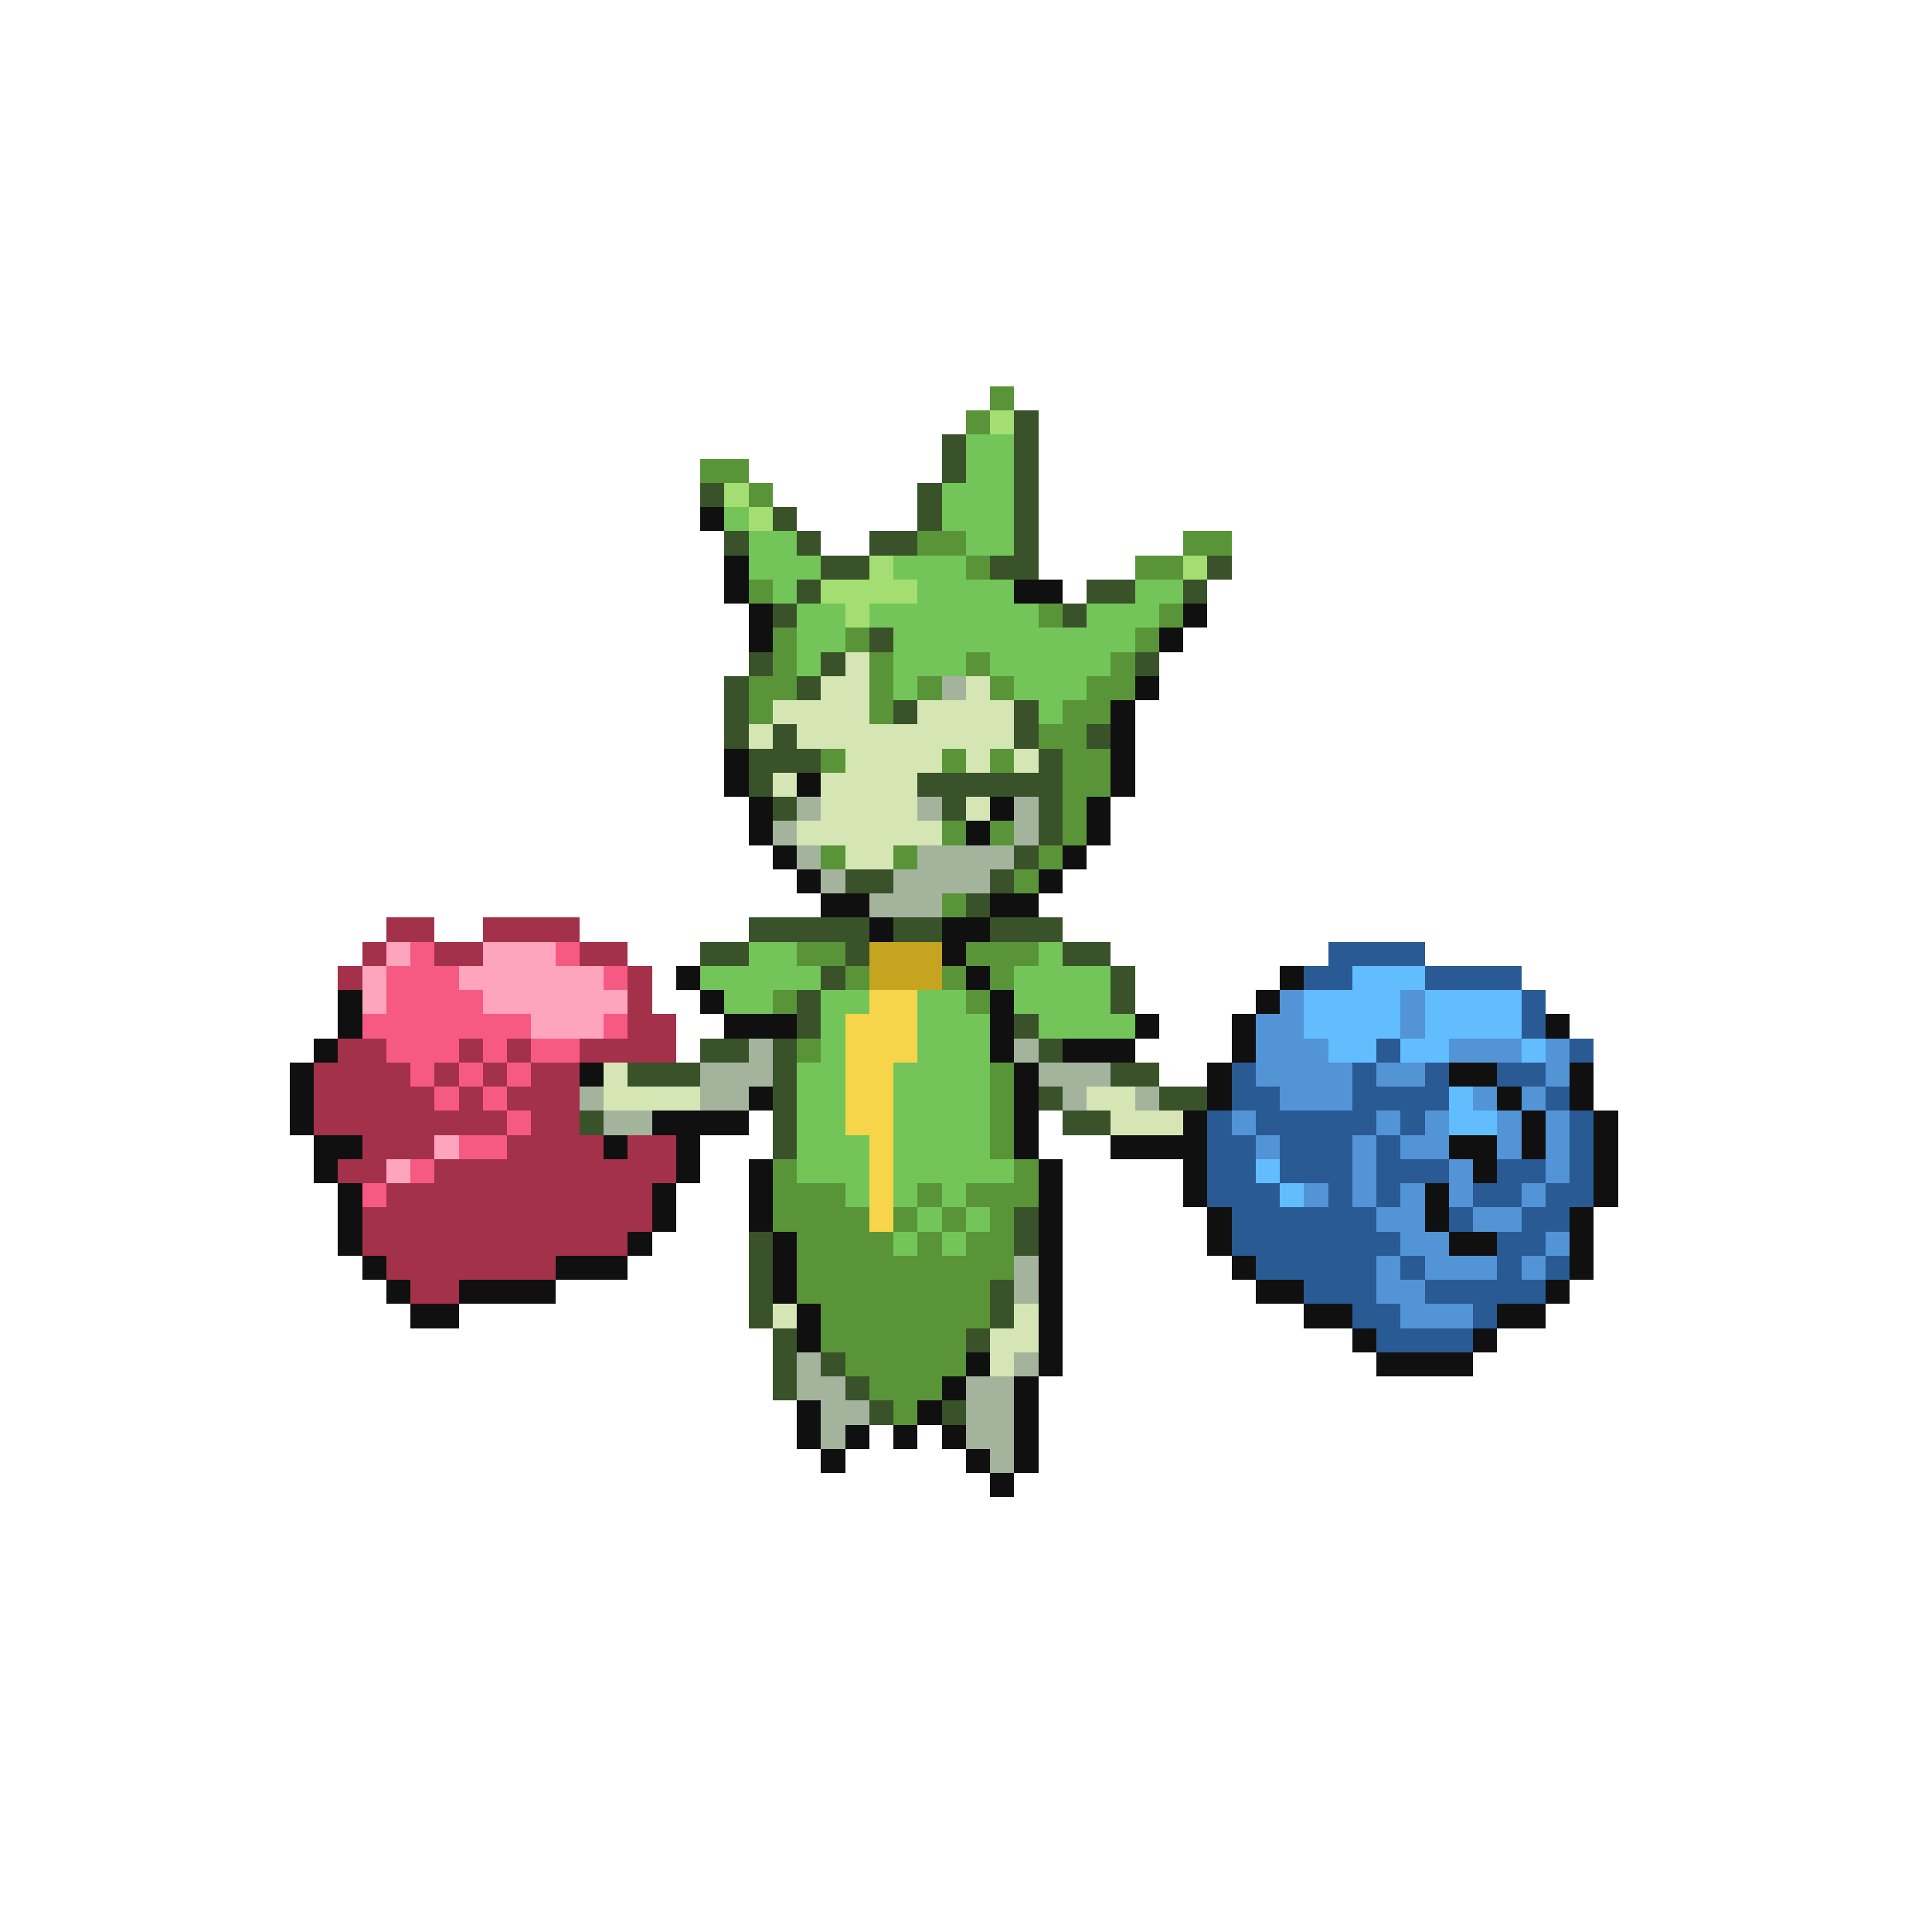 <svg xmlns="http://www.w3.org/2000/svg" viewBox="0 -0.5 80 80" shape-rendering="crispEdges">
<path stroke="#5a9439" d="M41 16h1M40 17h1M29 19h2M31 20h1M38 22h2M49 22h2M40 23h1M47 23h2M31 24h1M43 25h1M48 25h1M32 26h1M35 26h1M47 26h1M32 27h1M36 27h1M40 27h1M46 27h1M31 28h2M36 28h1M38 28h1M41 28h1M45 28h2M31 29h1M36 29h1M44 29h2M43 30h2M34 31h1M39 31h1M41 31h1M44 31h2M44 32h2M44 33h1M39 34h1M41 34h1M44 34h1M34 35h1M37 35h1M43 35h1M42 36h1M39 37h1M33 39h2M40 39h3M35 40h1M39 40h1M41 40h1M32 41h1M40 41h1M33 43h1M41 44h1M41 45h1M41 46h1M41 47h1M32 48h1M42 48h1M32 49h3M38 49h1M40 49h3M32 50h4M37 50h1M39 50h1M41 50h1M33 51h4M38 51h1M40 51h2M33 52h9M33 53h8M34 54h7M34 55h6M35 56h5M36 57h3M37 58h1" />
<path stroke="#a4de73" d="M41 17h1M30 20h1M31 21h1M36 23h1M49 23h1M34 24h4M35 25h1" />
<path stroke="#395229" d="M42 17h1M39 18h1M42 18h1M39 19h1M42 19h1M29 20h1M38 20h1M42 20h1M32 21h1M38 21h1M42 21h1M30 22h1M33 22h1M36 22h2M42 22h1M34 23h2M41 23h2M50 23h1M33 24h1M45 24h2M49 24h1M32 25h1M44 25h1M36 26h1M31 27h1M34 27h1M47 27h1M30 28h1M33 28h1M30 29h1M37 29h1M42 29h1M30 30h1M32 30h1M42 30h1M45 30h1M31 31h3M43 31h1M31 32h1M38 32h6M32 33h1M39 33h1M43 33h1M43 34h1M42 35h1M35 36h2M41 36h1M40 37h1M31 38h5M37 38h2M41 38h3M29 39h2M35 39h1M44 39h2M34 40h1M46 40h1M33 41h1M46 41h1M33 42h1M42 42h1M29 43h2M32 43h1M43 43h1M26 44h3M32 44h1M46 44h2M32 45h1M43 45h1M48 45h2M24 46h1M32 46h1M44 46h2M32 47h1M42 50h1M31 51h1M42 51h1M31 52h1M31 53h1M41 53h1M31 54h1M41 54h1M32 55h1M40 55h1M32 56h1M34 56h1M32 57h1M35 57h1M36 58h1M39 58h1" />
<path stroke="#73c55a" d="M40 18h2M40 19h2M39 20h3M30 21h1M39 21h3M31 22h2M40 22h2M31 23h3M37 23h3M32 24h1M38 24h4M47 24h2M33 25h2M36 25h7M45 25h3M33 26h2M37 26h10M33 27h1M37 27h3M41 27h5M37 28h1M42 28h3M43 29h1M31 39h2M43 39h1M29 40h5M42 40h4M30 41h2M34 41h2M38 41h2M42 41h4M34 42h1M38 42h3M43 42h4M34 43h1M38 43h3M33 44h2M37 44h4M33 45h2M37 45h4M33 46h2M37 46h4M33 47h3M37 47h4M33 48h3M37 48h5M35 49h1M37 49h1M39 49h1M38 50h1M40 50h1M37 51h1M39 51h1" />
<path stroke="#101010" d="M29 21h1M30 23h1M30 24h1M42 24h2M31 25h1M49 25h1M31 26h1M48 26h1M47 28h1M46 29h1M46 30h1M30 31h1M46 31h1M30 32h1M33 32h1M46 32h1M31 33h1M41 33h1M45 33h1M31 34h1M40 34h1M45 34h1M32 35h1M44 35h1M33 36h1M43 36h1M34 37h2M41 37h2M36 38h1M39 38h2M39 39h1M28 40h1M40 40h1M53 40h1M14 41h1M29 41h1M41 41h1M52 41h1M14 42h1M30 42h3M41 42h1M47 42h1M51 42h1M64 42h1M13 43h1M41 43h1M44 43h3M51 43h1M12 44h1M24 44h1M42 44h1M50 44h1M60 44h2M65 44h1M12 45h1M31 45h1M42 45h1M50 45h1M62 45h1M65 45h1M12 46h1M27 46h4M42 46h1M49 46h1M63 46h1M66 46h1M13 47h2M25 47h1M28 47h1M42 47h1M46 47h4M60 47h2M63 47h1M66 47h1M13 48h1M28 48h1M31 48h1M43 48h1M49 48h1M61 48h1M66 48h1M14 49h1M27 49h1M31 49h1M43 49h1M49 49h1M59 49h1M66 49h1M14 50h1M27 50h1M31 50h1M43 50h1M50 50h1M59 50h1M65 50h1M14 51h1M26 51h1M32 51h1M43 51h1M50 51h1M60 51h2M65 51h1M15 52h1M23 52h3M32 52h1M43 52h1M51 52h1M65 52h1M16 53h1M19 53h4M32 53h1M43 53h1M52 53h2M64 53h1M17 54h2M33 54h1M43 54h1M54 54h2M62 54h2M33 55h1M43 55h1M56 55h1M61 55h1M40 56h1M43 56h1M57 56h4M39 57h1M42 57h1M33 58h1M38 58h1M42 58h1M33 59h1M35 59h1M37 59h1M39 59h1M42 59h1M34 60h1M40 60h1M42 60h1M41 61h1" />
<path stroke="#d5e6b4" d="M35 27h1M34 28h2M40 28h1M32 29h4M38 29h4M31 30h1M33 30h9M35 31h4M40 31h1M42 31h1M32 32h1M34 32h4M34 33h4M40 33h1M33 34h6M35 35h2M25 44h1M25 45h4M45 45h2M46 46h3M32 54h1M42 54h1M41 55h2M41 56h1" />
<path stroke="#a4b49c" d="M39 28h1M33 33h1M38 33h1M42 33h1M32 34h1M42 34h1M33 35h1M38 35h4M34 36h1M37 36h4M36 37h3M31 43h1M42 43h1M29 44h3M43 44h3M24 45h1M29 45h2M44 45h1M47 45h1M25 46h2M42 52h1M42 53h1M33 56h1M42 56h1M33 57h2M40 57h2M34 58h2M40 58h2M34 59h1M40 59h2M41 60h1" />
<path stroke="#a4314a" d="M16 38h2M20 38h4M15 39h1M18 39h2M24 39h2M14 40h1M26 40h1M26 41h1M26 42h2M14 43h2M19 43h1M21 43h1M24 43h4M13 44h4M18 44h1M20 44h1M22 44h2M13 45h5M19 45h1M21 45h3M13 46h8M22 46h2M15 47h3M21 47h4M26 47h2M14 48h2M18 48h10M16 49h11M15 50h12M15 51h11M16 52h7M17 53h2" />
<path stroke="#ffa4bd" d="M16 39h1M20 39h3M15 40h1M19 40h6M15 41h1M20 41h6M22 42h3M18 47h1M16 48h1" />
<path stroke="#f65a83" d="M17 39h1M23 39h1M16 40h3M25 40h1M16 41h4M15 42h7M25 42h1M16 43h3M20 43h1M22 43h2M17 44h1M19 44h1M21 44h1M18 45h1M20 45h1M21 46h1M19 47h2M17 48h1M15 49h1" />
<path stroke="#c5a420" d="M36 39h3M36 40h3" />
<path stroke="#295a94" d="M55 39h4M54 40h2M59 40h4M63 41h1M63 42h1M57 43h1M65 43h1M51 44h1M56 44h1M59 44h1M62 44h2M51 45h2M56 45h4M64 45h1M50 46h1M52 46h5M58 46h1M65 46h1M50 47h2M53 47h3M57 47h1M65 47h1M50 48h2M53 48h3M57 48h3M62 48h2M65 48h1M50 49h3M55 49h1M57 49h1M61 49h2M64 49h2M51 50h6M60 50h1M63 50h2M51 51h7M62 51h2M52 52h5M58 52h1M62 52h1M64 52h1M54 53h3M59 53h5M56 54h2M61 54h1M57 55h4" />
<path stroke="#62bdff" d="M56 40h3M54 41h4M59 41h4M54 42h4M59 42h4M55 43h2M58 43h2M63 43h1M60 45h1M60 46h2M52 48h1M53 49h1" />
<path stroke="#f6d54a" d="M36 41h2M35 42h3M35 43h3M35 44h2M35 45h2M35 46h2M36 47h1M36 48h1M36 49h1M36 50h1" />
<path stroke="#5294d5" d="M53 41h1M58 41h1M52 42h2M58 42h1M52 43h3M60 43h3M64 43h1M52 44h4M57 44h2M64 44h1M53 45h3M61 45h1M63 45h1M51 46h1M57 46h1M59 46h1M62 46h1M64 46h1M52 47h1M56 47h1M58 47h2M62 47h1M64 47h1M56 48h1M60 48h1M64 48h1M54 49h1M56 49h1M58 49h1M60 49h1M63 49h1M57 50h2M61 50h2M58 51h2M64 51h1M57 52h1M59 52h3M63 52h1M57 53h2M58 54h3" />
</svg>